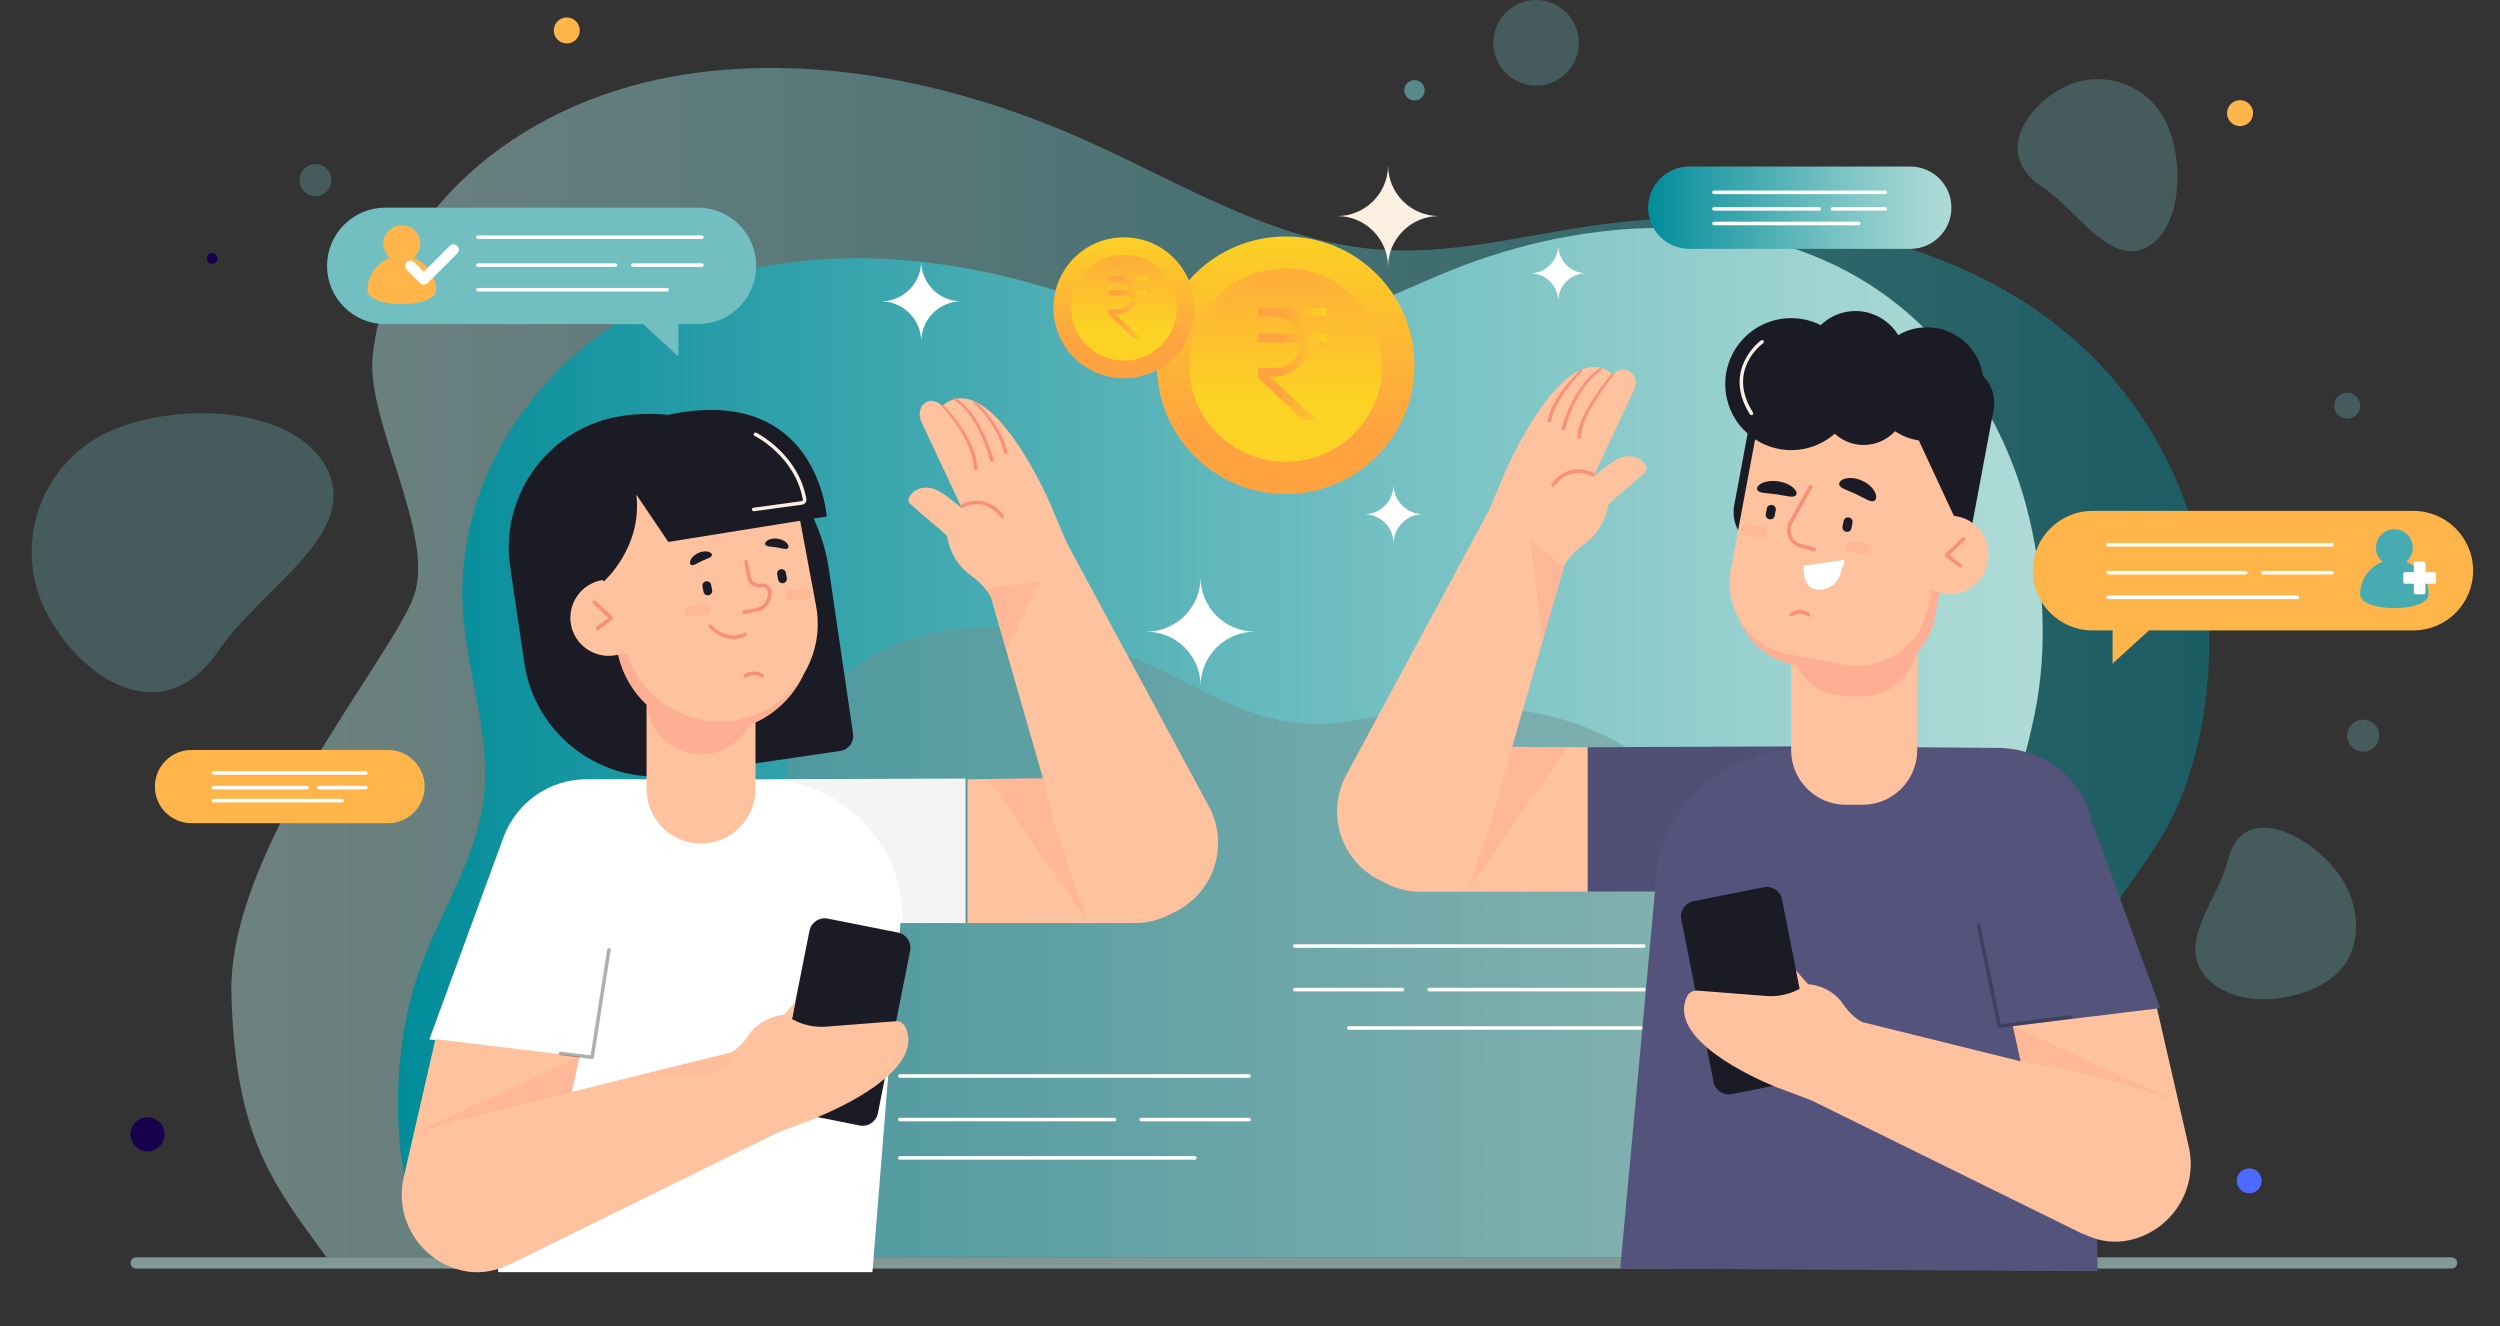 <?xml version="1.0" encoding="utf-8"?>
<!-- Generator: Adobe Illustrator 23.0.1, SVG Export Plug-In . SVG Version: 6.00 Build 0)  -->
<svg version="1.1" id="Isolation_Mode" xmlns="http://www.w3.org/2000/svg" xmlns:xlink="http://www.w3.org/1999/xlink" x="0px"
	 y="0px" viewBox="0 0 702 372.45" style="enable-background:new 0 0 702 372.45;" xml:space="preserve">
<rect x="0" y="0" width="702" height="372.45" fill="#333333" stroke="none"/>
<style type="text/css">
	.st0{opacity:0.47;fill:url(#SVGID_1_);}
	.st1{opacity:0.29;fill:#72BFC1;}
	.st2{fill:url(#SVGID_2_);}
	.st3{opacity:0.47;}
	.st4{fill:#719191;}
	.st5{fill:#819897;}
	.st6{fill:#4E69FF;}
	.st7{fill:#17014C;}
	.st8{fill:#FFB54A;}
	.st9{opacity:0.62;fill:#72BFC1;}
	.st10{fill:#FFFFFF;}
	.st11{fill:#FCF0E3;}
	.st12{fill:#72BFC1;}
	.st13{fill:#47ACB2;}
	.st14{fill:url(#SVGID_3_);}
	.st15{fill:#FEC29E;}
	.st16{fill:none;}
	.st17{opacity:0.17;fill:#FF887C;}
	.st18{fill:#FB8E77;}
	.st19{fill:#53537C;}
	.st20{fill:none;stroke:#FB8E77;stroke-linecap:round;stroke-miterlimit:10;}
	.st21{opacity:0.05;fill:#1B1B25;}
	.st22{opacity:0.18;fill:#FF887C;}
	.st23{fill:#1B1B25;}
	.st24{opacity:0.35;fill:#1B1B25;}
	.st25{opacity:0.32;fill:#FF887C;}
	.st26{opacity:0.08;fill:#FF887C;}
	.st27{fill:url(#SVGID_4_);}
	.st28{fill:url(#SVGID_5_);}
	.st29{display:none;fill:url(#SVGID_6_);}
	.st30{display:none;fill:url(#SVGID_7_);}
	.st31{fill:url(#SVGID_8_);}
	.st32{fill:url(#SVGID_9_);}
	.st33{fill:#FEAD3A;}
	.st34{fill:url(#SVGID_10_);}
	.st35{fill:url(#SVGID_11_);}
	.st36{fill:url(#SVGID_12_);}
	.st37{display:none;fill:url(#SVGID_13_);}
	.st38{display:none;fill:url(#SVGID_14_);}
	.st39{fill:url(#SVGID_15_);}
	.st40{fill:url(#SVGID_16_);}
	.st41{fill:url(#SVGID_17_);}
</style>
<g>
	<g>
		<g>
			<linearGradient id="SVGID_1_" gradientUnits="userSpaceOnUse" x1="64.954" y1="186.083" x2="620.362" y2="186.083">
				<stop  offset="0" style="stop-color:#AFDBD7"/>
				<stop  offset="0.135" style="stop-color:#9FD4D1"/>
				<stop  offset="0.4" style="stop-color:#74C0C2"/>
				<stop  offset="0.765" style="stop-color:#30A1AA"/>
				<stop  offset="1" style="stop-color:#018C99"/>
			</linearGradient>
			<path class="st0" d="M619.73,167.8c-2.72-27.03-15.8-54.1-38.45-73.45c-35.3-30.15-88.7-37.75-135.5-30.78
				c-19.6,2.92-39.04,8.09-59.11,6.46c-29.27-2.37-55.06-18.65-81.71-30.57c-36.28-16.24-77.87-24.98-116.44-17.91
				c-43.73,8.01-79.59,38.27-83.87,78.42c-1.94,18.19,17.76,50.24,11.54,67.48c-6.31,17.49-52.35,71.05-51.21,111.79
				c1.13,40.59,11.73,53.21,26.72,73.84h11.98h451.35H581c9.33-20.9,16.64-37.62,5.72-65.07c-8.73-21.93,14.98-39.99,24.16-60.41
				C619.04,209.44,621.73,187.6,619.73,167.8z"/>
		</g>
		<path class="st1" d="M12.97,171.88c-9.33-18.27-2.08-40.64,16.19-49.97c18.27-9.33,53.33-8.56,62.66,9.71
			s-18.79,33.87-30.28,50.86C45.51,206.18,22.29,190.15,12.97,171.88z"/>
		<path class="st1" d="M654.39,242.59c8.94,9.68,9.66,23.55,1.62,30.96c-8.04,7.42-27.38,10.73-36.32,1.05
			c-8.94-9.68,3.18-21.83,5.9-33C629.39,226.02,645.46,232.9,654.39,242.59z"/>
		<path class="st1" d="M579.17,24.68c10.37-5.47,23.21-1.5,28.68,8.86c5.47,10.37,5.31,30.41-5.06,35.88
			c-10.37,5.47-19.5-10.47-29.3-16.91C559.82,43.54,568.8,30.15,579.17,24.68z"/>
	</g>
	<g>
		<linearGradient id="SVGID_2_" gradientUnits="userSpaceOnUse" x1="111.732" y1="208.541" x2="573.584" y2="208.541">
			<stop  offset="0" style="stop-color:#018C99"/>
			<stop  offset="0.235" style="stop-color:#30A1AA"/>
			<stop  offset="0.6" style="stop-color:#74C0C2"/>
			<stop  offset="0.865" style="stop-color:#9FD4D1"/>
			<stop  offset="1" style="stop-color:#AFDBD7"/>
		</linearGradient>
		<path class="st2" d="M565.76,329.17c4.77-23.71-2.88-43.93-4.78-67.17c-1.8-22.01,6.01-40.51,10.35-61.47
			c3.86-18.65,2.57-39.78-2.27-58.11c-6.61-25.03-21.85-48.21-43.79-62.34c-34.19-22.02-79.8-19.42-117.57-4.28
			c-15.82,6.34-31.14,14.78-48.09,16.92c-24.71,3.11-48.76-7.54-72.84-13.93c-32.77-8.7-68.74-9.34-99.66,4.39
			c-35.06,15.57-59.98,50.71-57.07,89.41c1.32,17.54,8.07,34.84,5.68,52.26c-2.42,17.67-12.92,32.45-18.48,49.09
			c-7.58,22.71-8.27,56.09,3.92,79.14h436.39C561.31,345.55,564.08,337.48,565.76,329.17z"/>
	</g>
	<g>
		<g>
			<g class="st3">
				<path class="st4" d="M484.61,254.9c-1.39-14.32-8.09-28.67-19.7-38.92c-18.09-15.97-45.44-20-69.42-16.31
					c-10.04,1.55-20,4.29-30.29,3.42c-15-1.26-28.21-9.88-41.86-16.2c-18.59-8.6-39.89-13.23-59.66-9.49
					c-22.41,4.24-40.78,20.28-42.97,41.55c-0.99,9.64,9.1,26.62,5.91,35.76c-3.23,9.27-26.82,37.65-26.24,59.23
					c0.58,21.51,6.01,28.2,13.69,39.13h6.14h231.24h13.31c4.78-11.08,8.53-19.93,2.93-34.48c-4.47-11.62,7.68-21.19,12.38-32.01
					C484.25,276.97,485.63,265.39,484.61,254.9z"/>
			</g>
		</g>
	</g>
</g>
<path class="st5" d="M688.38,356.22H38.25c-0.87,0-1.58-0.71-1.58-1.58l0,0c0-0.87,0.71-1.58,1.58-1.58h650.13
	c0.87,0,1.58,0.71,1.58,1.58l0,0C689.96,355.51,689.25,356.22,688.38,356.22z"/>
<circle class="st1" cx="663.58" cy="206.58" r="4.5"/>
<circle class="st6" cx="631.58" cy="331.58" r="3.5"/>
<circle class="st1" cx="88.58" cy="50.58" r="4.5"/>
<path class="st7" d="M46.22,318.51c0,2.64-2.14,4.78-4.78,4.78c-2.64,0-4.78-2.14-4.78-4.78c0-2.64,2.14-4.78,4.78-4.78
	C44.08,313.73,46.22,315.87,46.22,318.51z"/>
<circle class="st7" cx="59.58" cy="72.58" r="1.5"/>
<path class="st1" d="M443.08,14.53c-1.39,6.49-7.77,10.63-14.26,9.24c-6.49-1.39-10.63-7.77-9.24-14.26
	c1.39-6.49,7.77-10.63,14.26-9.24C440.33,1.65,444.47,8.04,443.08,14.53z"/>
<path class="st8" d="M632.58,32.53c-0.42,1.97-2.36,3.23-4.33,2.81c-1.97-0.42-3.23-2.36-2.81-4.33c0.42-1.97,2.36-3.23,4.33-2.81
	C631.75,28.62,633,30.56,632.58,32.53z"/>
<path class="st8" d="M162.72,9.31c-0.42,1.97-2.36,3.23-4.33,2.81c-1.97-0.42-3.23-2.36-2.81-4.33c0.42-1.97,2.36-3.23,4.33-2.81
	C161.88,5.4,163.14,7.34,162.72,9.31z"/>
<path class="st1" d="M662.65,114.67c-0.42,1.97-2.36,3.23-4.33,2.81c-1.97-0.42-3.23-2.36-2.81-4.33c0.42-1.97,2.36-3.23,4.33-2.81
	C661.81,110.76,663.07,112.7,662.65,114.67z"/>
<path class="st9" d="M399.99,25.96c-0.33,1.55-1.85,2.53-3.4,2.2c-1.55-0.33-2.53-1.85-2.2-3.4c0.33-1.55,1.85-2.53,3.4-2.2
	C399.34,22.9,400.32,24.42,399.99,25.96z"/>
<g>
	<path class="st10" d="M258.67,95.91L258.67,95.91c0-6.24-5.06-11.29-11.29-11.29l0,0c6.24,0,11.29-5.06,11.29-11.29l0,0
		c0,6.24,5.06,11.29,11.29,11.29l0,0C263.73,84.61,258.67,89.67,258.67,95.91z"/>
	<path class="st10" d="M391.33,152.68L391.33,152.68c0-4.58-3.71-8.29-8.29-8.29v0c4.58,0,8.29-3.71,8.29-8.29l0,0
		c0,4.58,3.71,8.29,8.29,8.29v0C395.05,144.39,391.33,148.1,391.33,152.68z"/>
	<path class="st10" d="M337.13,192.62L337.13,192.62c0-8.42-6.83-15.25-15.25-15.25l0,0c8.42,0,15.25-6.83,15.25-15.25l0,0
		c0,8.42,6.83,15.25,15.25,15.25l0,0C343.95,177.37,337.13,184.2,337.13,192.62z"/>
	<path class="st11" d="M389.77,74.96L389.77,74.96c0-7.89-6.4-14.29-14.29-14.29l0,0c7.89,0,14.29-6.4,14.29-14.29l0,0
		c0,7.89,6.4,14.29,14.29,14.29l0,0C396.17,60.67,389.77,67.07,389.77,74.96z"/>
	<path class="st10" d="M437.54,84.61L437.54,84.61c0-4.35-3.53-7.88-7.88-7.88l0,0c4.35,0,7.88-3.53,7.88-7.88l0,0
		c0,4.35,3.53,7.88,7.88,7.88l0,0C441.07,76.73,437.54,80.26,437.54,84.61z"/>
</g>
<g>
	<path class="st12" d="M195.99,58.31h-87.8c-9.03,0-16.35,7.32-16.35,16.35c0,9.03,7.32,16.35,16.35,16.35h72.36l9.95,9.07v-9.07
		h5.49c9.03,0,16.35-7.32,16.35-16.35C212.34,65.63,205.02,58.31,195.99,58.31z"/>
	<path class="st8" d="M116.11,72.41c1.14-0.95,1.87-2.38,1.87-3.99c0-2.86-2.32-5.18-5.18-5.18c-2.86,0-5.18,2.32-5.18,5.18
		c0,1.6,0.73,3.04,1.87,3.99c-3.68,1.35-6.3,4.87-6.3,9.02c0,5.31,19.23,5.31,19.23,0C122.42,77.28,119.79,73.76,116.11,72.41z"/>
	<g>
		<path class="st10" d="M197.09,67.1h-62.91c-0.28,0-0.5-0.22-0.5-0.5c0-0.28,0.22-0.5,0.5-0.5h62.91c0.28,0,0.5,0.22,0.5,0.5
			C197.59,66.88,197.37,67.1,197.09,67.1z"/>
		<path class="st10" d="M187.33,81.86h-53.15c-0.28,0-0.5-0.22-0.5-0.5c0-0.28,0.22-0.5,0.5-0.5h53.15c0.28,0,0.5,0.22,0.5,0.5
			C187.83,81.64,187.61,81.86,187.33,81.86z"/>
		<path class="st10" d="M172.86,74.95h-38.68c-0.28,0-0.5-0.22-0.5-0.5c0-0.28,0.22-0.5,0.5-0.5h38.68c0.28,0,0.5,0.22,0.5,0.5
			C173.36,74.73,173.13,74.95,172.86,74.95z"/>
		<path class="st10" d="M197.09,74.95h-19.41c-0.28,0-0.5-0.22-0.5-0.5c0-0.28,0.22-0.5,0.5-0.5h19.41c0.28,0,0.5,0.22,0.5,0.5
			C197.59,74.73,197.37,74.95,197.09,74.95z"/>
	</g>
	<path class="st10" d="M119.02,79.93c-0.38,0-0.77-0.15-1.06-0.44l-3.77-3.77c-0.59-0.59-0.59-1.54,0-2.12
		c0.59-0.59,1.54-0.59,2.12,0l2.71,2.71l7.27-7.27c0.59-0.59,1.54-0.59,2.12,0c0.59,0.59,0.59,1.54,0,2.12l-8.33,8.33
		C119.79,79.79,119.41,79.93,119.02,79.93z"/>
	<g>
		<path class="st8" d="M587.59,143.46h90.08c9.26,0,16.78,7.51,16.78,16.78c0,9.26-7.51,16.78-16.78,16.78h-74.24l-10.21,9.31v-9.31
			h-5.63c-9.26,0-16.78-7.51-16.78-16.78C570.81,150.97,578.32,143.46,587.59,143.46z"/>
		<g>
			<g>
				<g>
					<g>
						<path class="st13" d="M675.65,157.77c1.14-0.95,1.87-2.38,1.87-3.99c0-2.86-2.32-5.18-5.18-5.18c-2.86,0-5.18,2.32-5.18,5.18
							c0,1.6,0.73,3.04,1.87,3.99c-3.68,1.35-6.3,4.87-6.3,9.02c0,5.31,19.23,5.31,19.23,0
							C681.95,162.64,679.33,159.12,675.65,157.77z"/>
					</g>
					<g>
						<path class="st10" d="M683.54,160.66h-2.48v-2.48c0-0.27-0.22-0.49-0.49-0.49h-2.27c-0.27,0-0.49,0.22-0.49,0.49v2.48h-2.48
							c-0.27,0-0.49,0.22-0.49,0.49v2.27c0,0.27,0.22,0.49,0.49,0.49h2.48v2.48c0,0.27,0.22,0.49,0.49,0.49h2.27
							c0.27,0,0.49-0.22,0.49-0.49v-2.48h2.48c0.27,0,0.49-0.22,0.49-0.49v-2.27C684.03,160.88,683.81,160.66,683.54,160.66z"/>
					</g>
				</g>
			</g>
		</g>
		<g>
			<path class="st10" d="M654.86,153.47h-62.91c-0.28,0-0.5-0.22-0.5-0.5s0.22-0.5,0.5-0.5h62.91c0.28,0,0.5,0.22,0.5,0.5
				S655.14,153.47,654.86,153.47z"/>
			<path class="st10" d="M645.1,168.23h-53.15c-0.28,0-0.5-0.22-0.5-0.5c0-0.28,0.22-0.5,0.5-0.5h53.15c0.28,0,0.5,0.22,0.5,0.5
				C645.6,168,645.38,168.23,645.1,168.23z"/>
			<path class="st10" d="M630.63,161.31h-38.68c-0.28,0-0.5-0.22-0.5-0.5c0-0.28,0.22-0.5,0.5-0.5h38.68c0.28,0,0.5,0.22,0.5,0.5
				C631.13,161.09,630.9,161.31,630.63,161.31z"/>
			<path class="st10" d="M654.86,161.31h-19.41c-0.28,0-0.5-0.22-0.5-0.5c0-0.28,0.22-0.5,0.5-0.5h19.41c0.28,0,0.5,0.22,0.5,0.5
				C655.36,161.09,655.14,161.31,654.86,161.31z"/>
		</g>
	</g>
	<g>
		<linearGradient id="SVGID_3_" gradientUnits="userSpaceOnUse" x1="462.798" y1="58.313" x2="547.965" y2="58.313">
			<stop  offset="0" style="stop-color:#018C99"/>
			<stop  offset="0.235" style="stop-color:#30A1AA"/>
			<stop  offset="0.6" style="stop-color:#74C0C2"/>
			<stop  offset="0.865" style="stop-color:#9FD4D1"/>
			<stop  offset="1" style="stop-color:#AFDBD7"/>
		</linearGradient>
		<path class="st14" d="M474.35,46.76h62.05c6.38,0,11.56,5.17,11.56,11.56c0,6.38-5.17,11.56-11.56,11.56h-58.18h-3.88
			c-6.38,0-11.56-5.17-11.56-11.56C462.8,51.93,467.97,46.76,474.35,46.76z"/>
		<g>
			<path class="st10" d="M529.4,54.51h-48.11c-0.28,0-0.5-0.22-0.5-0.5c0-0.28,0.22-0.5,0.5-0.5h48.11c0.28,0,0.5,0.22,0.5,0.5
				C529.9,54.29,529.68,54.51,529.4,54.51z"/>
			<path class="st10" d="M521.94,63.25h-40.65c-0.28,0-0.5-0.22-0.5-0.5c0-0.28,0.22-0.5,0.5-0.5h40.65c0.28,0,0.5,0.22,0.5,0.5
				C522.44,63.03,522.22,63.25,521.94,63.25z"/>
			<path class="st10" d="M510.87,59.16h-29.58c-0.28,0-0.5-0.22-0.5-0.5c0-0.28,0.22-0.5,0.5-0.5h29.58c0.28,0,0.5,0.22,0.5,0.5
				C511.37,58.94,511.15,59.16,510.87,59.16z"/>
			<path class="st10" d="M529.4,59.16h-14.84c-0.28,0-0.5-0.22-0.5-0.5c0-0.28,0.22-0.5,0.5-0.5h14.84c0.28,0,0.5,0.22,0.5,0.5
				C529.9,58.94,529.68,59.16,529.4,59.16z"/>
		</g>
	</g>
	<g>
		<path class="st8" d="M53.78,210.59h55.18c5.67,0,10.28,4.6,10.28,10.28c0,5.68-4.6,10.28-10.28,10.28H57.22h-3.45
			c-5.67,0-10.28-4.6-10.28-10.28C43.5,215.19,48.1,210.59,53.78,210.59z"/>
		<g>
			<path class="st10" d="M102.72,217.54H59.94c-0.28,0-0.5-0.22-0.5-0.5c0-0.28,0.22-0.5,0.5-0.5h42.78c0.28,0,0.5,0.22,0.5,0.5
				C103.22,217.31,103,217.54,102.72,217.54z"/>
			<path class="st10" d="M96.09,225.31H59.94c-0.28,0-0.5-0.22-0.5-0.5c0-0.28,0.22-0.5,0.5-0.5h36.14c0.28,0,0.5,0.22,0.5,0.5
				C96.59,225.09,96.36,225.31,96.09,225.31z"/>
			<path class="st10" d="M86.24,221.67h-26.3c-0.28,0-0.5-0.22-0.5-0.5c0-0.28,0.22-0.5,0.5-0.5h26.3c0.28,0,0.5,0.22,0.5,0.5
				C86.74,221.45,86.52,221.67,86.24,221.67z"/>
			<path class="st10" d="M102.72,221.67h-13.2c-0.28,0-0.5-0.22-0.5-0.5c0-0.28,0.22-0.5,0.5-0.5h13.2c0.28,0,0.5,0.22,0.5,0.5
				C103.22,221.45,103,221.67,102.72,221.67z"/>
		</g>
	</g>
</g>
<g>
	<g>
		<path class="st10" d="M461.59,266.15h-98.04c-0.28,0-0.5-0.22-0.5-0.5c0-0.28,0.22-0.5,0.5-0.5h98.04c0.28,0,0.5,0.22,0.5,0.5
			C462.09,265.93,461.87,266.15,461.59,266.15z"/>
		<path class="st10" d="M461.59,289.15h-82.83c-0.28,0-0.5-0.22-0.5-0.5s0.22-0.5,0.5-0.5h82.83c0.28,0,0.5,0.22,0.5,0.5
			S461.87,289.15,461.59,289.15z"/>
		<path class="st10" d="M461.59,278.38h-60.27c-0.28,0-0.5-0.22-0.5-0.5s0.22-0.5,0.5-0.5h60.27c0.28,0,0.5,0.22,0.5,0.5
			S461.87,278.38,461.59,278.38z"/>
		<path class="st10" d="M393.81,278.38h-30.25c-0.28,0-0.5-0.22-0.5-0.5s0.22-0.5,0.5-0.5h30.25c0.28,0,0.5,0.22,0.5,0.5
			S394.08,278.38,393.81,278.38z"/>
	</g>
	<g>
		<path class="st10" d="M350.72,302.64h-98.04c-0.28,0-0.5-0.22-0.5-0.5c0-0.28,0.22-0.5,0.5-0.5h98.04c0.28,0,0.5,0.22,0.5,0.5
			C351.22,302.42,350.99,302.64,350.72,302.64z"/>
		<path class="st10" d="M335.51,325.64h-82.83c-0.28,0-0.5-0.22-0.5-0.5s0.22-0.5,0.5-0.5h82.83c0.28,0,0.5,0.22,0.5,0.5
			S335.78,325.64,335.51,325.64z"/>
		<path class="st10" d="M312.95,314.87h-60.27c-0.28,0-0.5-0.22-0.5-0.5c0-0.28,0.22-0.5,0.5-0.5h60.27c0.28,0,0.5,0.22,0.5,0.5
			C313.45,314.65,313.23,314.87,312.95,314.87z"/>
		<path class="st10" d="M350.72,314.87h-30.25c-0.28,0-0.5-0.22-0.5-0.5c0-0.28,0.22-0.5,0.5-0.5h30.25c0.28,0,0.5,0.22,0.5,0.5
			C351.22,314.65,350.99,314.87,350.72,314.87z"/>
	</g>
</g>
<g>
	<g>
		<g>
			<g>
				<g>
					<path class="st15" d="M424.63,209.73l0.03-0.11l14.48-50.37l-0.06-0.05c0.65-1.27,2.34-4.01,5.79-6.42
						c5.97-4.16,6.68-11.06,6.68-11.06c3.19-3.08,6.78-5.72,10.03-8.73c0.34-0.31,0.69-0.66,0.79-1.11c0.11-0.5-0.12-1.02-0.41-1.45
						c-1.68-2.49-4.77-2.85-7.33-1.7c-1.5,0.67-2.85,1.63-4.11,2.68c-0.6,0.5-2.64,1.87-3.26,2.79l11.52-24.59
						c1.02-2.18,0.35-4.68-1.49-5.54v0c-0.92-0.43-1.97-0.38-2.91,0.06c-0.6,0.28-1.14,0.72-1.6,1.28c0.04-0.18,0.06-0.29,0.06-0.29
						c-13.49-11.34-30.13,27.26-30.13,27.26l-4.72,11.15l-40.06,74.28c-5.66,10.78-1.3,24.1,9.65,29.44l0,0
						c0.16,0.08,0.32,0.14,0.48,0.22c3.21,1.85,6.94,2.92,10.91,2.92h78.84l16.99-40.38L424.63,209.73z M447.09,134.58
						L447.09,134.58C447.09,134.58,447.09,134.58,447.09,134.58L447.09,134.58z"/>
					<g>
						<path class="st16" d="M422.37,217.6l-2.02,7.02C421.08,222.19,421.77,219.81,422.37,217.6z"/>
						<path class="st17" d="M411.13,250.37C408.56,250.29,410.12,250.34,411.13,250.37L411.13,250.37z"/>
						<path class="st17" d="M411.14,250.37c0.36,0.01,0.65,0.02,0.65,0.02C411.54,250.38,411.34,250.38,411.14,250.37z"/>
						<path class="st17" d="M424.66,209.62l-2.29,7.98c-0.6,2.21-1.28,4.59-2.02,7.02l-2.77,9.64c-0.38,1.24-0.87,2.41-1.44,3.52
							c-2.39,7.14-4.35,12.61-4.35,12.61l28.35-40.6C433.09,209.79,431.47,209.62,424.66,209.62z"/>
						<path class="st17" d="M411.13,250.37c0,0,0.01,0,0.01,0C411.14,250.37,411.13,250.37,411.13,250.37z"/>
					</g>
					<path class="st18" d="M436.08,136.72c-0.1,0-0.21-0.03-0.3-0.1c-0.22-0.16-0.27-0.48-0.11-0.7c5.03-6.82,11.8-3.14,11.86-3.1
						c0.24,0.14,0.33,0.44,0.19,0.68c-0.13,0.24-0.44,0.33-0.68,0.19c-0.25-0.14-6.07-3.28-10.57,2.82
						C436.38,136.65,436.23,136.72,436.08,136.72z"/>
					<path class="st18" d="M453.07,105.32c-2.08,2.62-4.01,5.37-5.73,8.24c-0.85,1.43-1.63,2.91-2.27,4.43
						c-0.64,1.51-1.15,3.13-1.07,4.65l0,0.03c0.01,0.28-0.2,0.51-0.47,0.53s-0.51-0.2-0.53-0.47c0,0,0-0.01,0-0.01
						c-0.05-1.86,0.56-3.52,1.24-5.08c0.7-1.56,1.52-3.05,2.42-4.49c1.8-2.87,3.79-5.6,5.95-8.21c0.1-0.13,0.29-0.14,0.42-0.04
						C453.15,105,453.17,105.19,453.07,105.32L453.07,105.32z"/>
					<path class="st18" d="M449.59,103.89c-1.32,0.91-2.5,2.11-3.56,3.36c-1.06,1.26-1.99,2.63-2.83,4.05
						c-0.82,1.43-1.55,2.92-2.16,4.45c-0.33,0.76-0.57,1.55-0.86,2.32l-0.72,2.37l-0.01,0.03c-0.08,0.26-0.36,0.41-0.62,0.33
						c-0.26-0.08-0.41-0.36-0.33-0.62c0,0,0-0.01,0-0.01l0.78-2.41c0.31-0.79,0.58-1.59,0.93-2.36c0.66-1.56,1.43-3.07,2.3-4.52
						c0.89-1.44,1.87-2.83,2.98-4.11c1.13-1.27,2.33-2.46,3.78-3.43c0.14-0.09,0.34-0.06,0.43,0.09c0.09,0.14,0.06,0.33-0.08,0.43
						L449.59,103.89z"/>
					<path class="st18" d="M444.14,104.28c-1.91,2-3.7,4.17-5.24,6.47c-0.76,1.16-1.49,2.34-2.06,3.58
						c-0.58,1.24-1.05,2.53-1.26,3.84l0,0.01c-0.04,0.27-0.3,0.46-0.57,0.42c-0.27-0.04-0.46-0.3-0.42-0.57c0,0,0-0.01,0-0.01
						c0.27-1.45,0.81-2.8,1.45-4.08c0.63-1.28,1.41-2.47,2.22-3.64c1.63-2.31,3.48-4.44,5.48-6.44c0.11-0.11,0.3-0.11,0.41,0
						C444.25,103.97,444.26,104.15,444.14,104.28L444.14,104.28z"/>
				</g>
				<g>
					<path class="st19" d="M606.59,283.07l-19.34-52.72c-2.3-11.57-13.31-20.34-26.55-20.34l-54.02-0.43l-60.86,0.23v40.57h18.89
						l-9.75,105.83l134.02,0.76l-0.75-71.66L606.59,283.07z"/>
					<path class="st20" d="M473.46,280.42"/>
				</g>
				<path class="st21" d="M506.58,210.04l0.11-0.45l-60.86,0.23v40.57h18.89l0.1-1.07C464.81,227.91,483.42,210.5,506.58,210.04z"/>
				<path class="st22" d="M429.66,151.32c0,0,3.42,29.01,3.62,28.32c0.2-0.7,5.86-20.39,5.86-20.39L429.66,151.32z"/>
			</g>
		</g>
	</g>
	<g>
		<g>
			<path class="st23" d="M509.44,298.21l-5.11-25.78l-3.95-19.89c-0.46-2.34-2.76-3.87-5.1-3.41l-19.76,3.92
				c-2.34,0.46-3.87,2.76-3.41,5.1l3.97,20.02l3.15,15.88l1.94,9.77c0.46,2.34,2.76,3.87,5.1,3.41l11.67-2.32l8.09-1.6
				C508.37,302.85,509.9,300.55,509.44,298.21z"/>
		</g>
		<g>
			<path class="st15" d="M614.6,321.97l-8.91-38.79l-40.5,4.96l2.22,9.87l-0.21-0.05l-44.03-10.9l-0.04,0.05
				c-1.21-0.61-3.5-2.06-5.51-5.06c-3.69-5.52-9.89-5.67-9.89-5.67c-1.19-1.25-2.31-2.59-3.41-3.94l1.03,5.2l-0.26,0.14
				c-2.8,1.48-5.96,2.14-9.12,1.89c-5.84-0.46-15.39-1.2-19.36-1.51c-1.21-0.09-2.37,0.55-2.9,1.65
				c-5.67,11.91,18.66,22.81,24.22,25.11l0,0c0.07,0.03,0.13,0.05,0.2,0.08c0.08,0.03,0.16,0.06,0.23,0.09
				c0.08,0.03,0.14,0.06,0.21,0.09c0.06,0.03,0.13,0.05,0.18,0.07c0.07,0.03,0.12,0.05,0.17,0.07c0.02,0.01,0.05,0.02,0.06,0.03
				c0.05,0.02,0.08,0.03,0.08,0.03l9.52,3.57l75.38,37.11c0.7,0.34,1.41,0.63,2.12,0.88c3.66,1.67,7.86,2.22,12.08,1.25l0,0
				C609.95,345.47,617.3,333.74,614.6,321.97z"/>
			<path class="st17" d="M611.72,309.46l-46.54-21.33c1.55,6.77,0.65,3.78,2.02,9.82l3.17,0.78
				C583.77,299.64,611.72,309.46,611.72,309.46z"/>
		</g>
		<path class="st24" d="M561.42,288.63c-0.23,0-0.44-0.16-0.49-0.4l-5.82-28.17c-0.06-0.27,0.12-0.54,0.39-0.59
			c0.26-0.06,0.54,0.12,0.59,0.39l5.72,27.71l19.59-2.49c0.27-0.04,0.52,0.16,0.56,0.43c0.04,0.27-0.16,0.52-0.43,0.56l-20.04,2.55
			C561.46,288.63,561.44,288.63,561.42,288.63z"/>
	</g>
	<g>
		<path class="st17" d="M612.04,311.07c0.04,0.19,0.07,0.34,0.08,0.4C612.11,311.43,612.09,311.3,612.04,311.07z"/>
		<path class="st17" d="M612.12,311.47C612.12,311.49,612.13,311.49,612.12,311.47L612.12,311.47z"/>
		<path class="st17" d="M611.72,309.46c0,0,0.11,0.54,0.21,1.07C611.88,310.25,611.81,309.91,611.72,309.46z"/>
		<path class="st17" d="M611.93,310.53c0.04,0.22,0.08,0.4,0.11,0.53C612.01,310.91,611.97,310.72,611.93,310.53z"/>
	</g>
	<g>
		<g>
			<path class="st23" d="M556.84,105.57c-1.23-8.49-8.98-14.53-17.57-13.56c-2.28,0.26-4.39,0.99-6.25,2.08
				c-2.76-4.52-7.97-7.29-13.58-6.66c-3.21,0.36-6.03,1.79-8.18,3.87c-3.1-1.55-6.66-2.27-10.36-1.85
				c-10.17,1.15-17.48,10.33-16.33,20.49c0.54,4.76,2.84,8.88,6.17,11.81l-3.77,20.12c-1.08,5.78,2.72,11.33,8.5,12.41l44.62,8.35
				c5.78,1.08,11.33-2.72,12.41-8.5l7.31-39.05C560.49,111.49,559.26,107.97,556.84,105.57z"/>
			<g>
				<path class="st11" d="M491.8,116.58c-0.17,0-0.33-0.08-0.42-0.23c-7.97-12.61,3.01-20.7,3.12-20.78
					c0.22-0.16,0.54-0.11,0.7,0.11c0.16,0.22,0.11,0.54-0.11,0.7c-0.42,0.31-10.32,7.63-2.86,19.44c0.15,0.23,0.08,0.54-0.16,0.69
					C491.98,116.55,491.89,116.58,491.8,116.58z"/>
			</g>
		</g>
		<g>
			<g>
				<path class="st15" d="M549.62,145.01l-0.98-0.18l-9.85-21.17c-2.42-0.35-4.7-1.24-6.66-2.58c-1.89,2.05-4.49,3.46-7.47,3.79
					c-3.59,0.41-6.99-0.82-9.46-3.08c-2.75,2.41-6.22,4.05-10.13,4.49c-4.47,0.51-8.75-0.63-12.23-2.91l-6.86,36.65
					c-0.95,5.06,0.09,10.03,2.54,14.13c2.44,6.03,7.68,10.77,14.43,12.32v24.21c0,8.41,6.88,15.29,15.29,15.29h4.82
					c8.41,0,15.29-6.88,15.29-15.29v-27.48c2.48-2.72,4.27-6.13,5-10.02l1.25-6.69l0.98,0.18c5.79,1.08,11.42-2.77,12.5-8.56
					l0.11-0.59C559.26,151.72,555.41,146.1,549.62,145.01z"/>
			</g>
			<path class="st25" d="M542.32,165.63l-0.89,4.77c-2.06,11.01-12.66,18.27-23.68,16.21l-15.57-2.92
				c-5.95-1.11-10.79-4.73-13.67-9.55c2.54,6.28,8.11,11.18,15.26,12.52l0.62,0.12c2.47,5.13,7.72,8.7,13.76,8.7h4.88
				c7.21,0,13.29-5.07,14.87-11.82c2.71-2.8,4.65-6.38,5.42-10.49l1.25-6.69L542.32,165.63z"/>
		</g>
		<g>
			<path class="st18" d="M550.47,159.37c-0.11,0-0.22-0.03-0.31-0.1l-3.89-3.02c-0.12-0.09-0.19-0.23-0.19-0.37
				c-0.01-0.15,0.05-0.29,0.16-0.39l4.8-4.53c0.2-0.19,0.52-0.18,0.71,0.02c0.19,0.2,0.18,0.52-0.02,0.71l-4.37,4.13l3.43,2.66
				c0.22,0.17,0.26,0.48,0.09,0.7C550.77,159.3,550.62,159.37,550.47,159.37z"/>
			<g>
				<g>
					<g>
						<g>
							<path class="st23" d="M525.73,140.76c-0.75-0.02-1.52-0.48-2.3-0.87c-0.77-0.42-1.55-0.81-2.25-1.14
								c-0.69-0.32-1.5-0.67-2.32-0.99c-0.8-0.34-1.65-0.64-2.14-1.2c-0.48-0.53-0.38-1.36,0.73-1.92c1.06-0.55,3.23-0.69,5.53,0.38
								c2.29,1.07,3.56,2.81,3.79,3.97C527.05,140.19,526.45,140.79,525.73,140.76z"/>
						</g>
						<g>
							<path class="st23" d="M493.91,138.02c0.65,0.36,1.54,0.41,2.41,0.5c0.87,0.08,1.74,0.17,2.5,0.28
								c0.76,0.11,1.63,0.25,2.48,0.42c0.86,0.15,1.73,0.35,2.44,0.18c0.68-0.15,1.04-0.82,0.39-1.78
								c-0.61-0.94-2.38-2.11-4.89-2.47c-2.51-0.35-4.49,0.3-5.3,1.04C493.09,136.95,493.29,137.69,493.91,138.02z"/>
						</g>
					</g>
				</g>
				<path class="st23" d="M518.38,149.31l0.07,0.01c0.67,0.13,1.32-0.32,1.44-0.99l0.3-1.58c0.13-0.67-0.32-1.32-0.99-1.44
					l-0.07-0.01c-0.67-0.13-1.32,0.32-1.44,0.99l-0.3,1.58C517.26,148.54,517.71,149.19,518.38,149.31z"/>
				<path class="st23" d="M496.82,145.81l0.07,0.01c0.67,0.13,1.32-0.32,1.44-0.99l0.3-1.58c0.13-0.67-0.32-1.32-0.99-1.44
					l-0.07-0.01c-0.67-0.13-1.32,0.32-1.44,0.99l-0.3,1.58C495.71,145.03,496.15,145.68,496.82,145.81z"/>
				<path class="st17" d="M519.27,155.04l4.43,0.5c0.84,0.09,1.6-0.51,1.69-1.35l0.01-0.08c0.09-0.84-0.51-1.6-1.35-1.69l-4.43-0.5
					c-0.84-0.09-1.6,0.51-1.69,1.35l-0.01,0.08C517.82,154.19,518.43,154.95,519.27,155.04z"/>
				<path class="st17" d="M490.08,150.45l4.43,0.5c0.84,0.09,1.6-0.51,1.69-1.35l0.01-0.09c0.09-0.84-0.51-1.6-1.35-1.69l-4.43-0.5
					c-0.84-0.09-1.6,0.51-1.69,1.35l-0.01,0.08C488.64,149.59,489.24,150.35,490.08,150.45z"/>
				<path class="st18" d="M502.98,173.08c-0.15,0-0.31-0.07-0.4-0.21c-0.16-0.22-0.11-0.54,0.11-0.7c2.1-1.53,4.44-0.67,5.39-0.01
					c0.23,0.16,0.28,0.47,0.12,0.69c-0.16,0.23-0.47,0.28-0.7,0.12c-0.09-0.06-2.2-1.49-4.23-0.01
					C503.18,173.05,503.08,173.08,502.98,173.08z"/>
				<path class="st10" d="M506.36,158.87l11.69-1.67l-1.28,4.06c-0.82,2.6-3.23,4.37-5.96,4.37h0c-2.12,0-3.9-1.6-4.13-3.71
					L506.36,158.87z"/>
				<path class="st18" d="M509.38,154.72c-0.04,0-0.08-0.01-0.13-0.02l-3.63-0.94c-1.54-0.4-2.78-1.47-3.4-2.93
					c-0.63-1.46-0.54-3.1,0.23-4.48l5.52-9.94c0.14-0.24,0.44-0.33,0.68-0.19c0.24,0.13,0.33,0.44,0.19,0.68l-5.52,9.94
					c-0.62,1.12-0.69,2.43-0.18,3.61c0.5,1.17,1.5,2.03,2.74,2.35l3.63,0.94c0.27,0.07,0.43,0.34,0.36,0.61
					C509.81,154.58,509.6,154.72,509.38,154.72z"/>
			</g>
		</g>
	</g>
</g>
<g>
	<g>
		<g>
			<g>
				<path class="st15" d="M339.56,226.62l-40.06-74.28l-4.72-11.15c0,0-16.64-38.61-30.13-27.26c0,0,0.02,0.11,0.06,0.29
					c-0.46-0.56-1-1-1.6-1.28c-0.94-0.44-1.99-0.49-2.91-0.06l0,0c-1.84,0.86-2.51,3.35-1.49,5.54l11.52,24.59
					c-0.62-0.91-2.66-2.29-3.26-2.79c-1.26-1.05-2.6-2.01-4.11-2.68c-2.57-1.15-5.65-0.79-7.33,1.7c-0.29,0.43-0.52,0.94-0.41,1.45
					c0.1,0.45,0.45,0.8,0.79,1.11c3.25,3.01,6.85,5.65,10.03,8.73c0,0,0.71,6.9,6.68,11.06c3.45,2.41,5.14,5.14,5.79,6.42
					l-0.06,0.05l14.51,50.48l-21.19,0.28v40.38h46.87c3.98,0,7.71-1.07,10.92-2.93c0.15-0.07,0.31-0.14,0.46-0.21h0
					C340.86,250.72,345.23,237.4,339.56,226.62z"/>
				<path class="st17" d="M305.7,259.2C310.35,259.06,305.7,259.2,305.7,259.2s-10.89-29.3-12.76-40.78
					c-7.22,0-8.31,0.32-15.53,0.32L305.7,259.2z"/>
				<path class="st18" d="M281.41,145.53c-0.15,0-0.3-0.07-0.4-0.2c-4.5-6.1-10.32-2.96-10.57-2.82c-0.24,0.13-0.54,0.05-0.68-0.19
					c-0.13-0.24-0.05-0.54,0.19-0.68c0.07-0.04,6.83-3.72,11.86,3.1c0.16,0.22,0.12,0.54-0.11,0.7
					C281.62,145.5,281.51,145.53,281.41,145.53z"/>
				<path class="st18" d="M264.86,113.72c1.21,1.21,2.32,2.5,3.37,3.84c1.04,1.34,2.02,2.74,2.9,4.21c0.86,1.48,1.63,3.01,2.24,4.62
					c0.58,1.62,0.99,3.32,1.12,5.07c0.02,0.28-0.18,0.52-0.46,0.54c-0.28,0.02-0.52-0.18-0.54-0.46c0,0,0,0,0-0.01l0-0.02
					c-0.1-1.63-0.45-3.24-0.97-4.81c-0.56-1.56-1.27-3.07-2.08-4.53c-0.83-1.45-1.76-2.84-2.76-4.19c-1.01-1.34-2.08-2.64-3.23-3.84
					l-0.01-0.01c-0.11-0.12-0.11-0.31,0.01-0.42C264.56,113.61,264.74,113.61,264.86,113.72z"/>
				<path class="st18" d="M268.24,111.8c1.63,0.84,2.83,2.1,3.94,3.42c1.1,1.33,2.05,2.78,2.87,4.28c0.85,1.5,1.55,3.06,2.22,4.64
					l0.91,2.4l0.81,2.44c0.09,0.26-0.06,0.54-0.32,0.63c-0.26,0.09-0.55-0.06-0.63-0.32c0,0,0,0,0-0.01l-0.01-0.02l-0.75-2.41
					l-0.85-2.38c-0.63-1.56-1.28-3.11-2.09-4.59c-0.77-1.49-1.68-2.91-2.72-4.22c-1.03-1.29-2.24-2.55-3.63-3.3l-0.05-0.03
					c-0.15-0.08-0.21-0.27-0.13-0.42C267.9,111.78,268.09,111.72,268.24,111.8z"/>
				<path class="st18" d="M273.73,112.65c1.12,0.91,2.12,1.91,3.05,2.98c0.94,1.07,1.8,2.2,2.57,3.39c0.78,1.19,1.48,2.43,2.06,3.74
					c0.61,1.29,1.06,2.65,1.48,4.02c0.08,0.26-0.07,0.54-0.33,0.62c-0.26,0.08-0.54-0.07-0.62-0.33c0,0,0-0.01,0-0.01l-0.01-0.03
					c-0.36-1.32-0.76-2.65-1.33-3.91c-0.53-1.27-1.18-2.5-1.91-3.67c-0.72-1.18-1.53-2.31-2.42-3.37c-0.88-1.06-1.85-2.08-2.89-2.96
					l-0.01-0.01c-0.12-0.1-0.14-0.29-0.03-0.41C273.43,112.56,273.61,112.55,273.73,112.65z"/>
				<path class="st22" d="M276.54,165.2l15.48-1.91l-9.57,19.04C282.45,182.33,279.6,168.17,276.54,165.2z"/>
			</g>
			<g>
				<path class="st10" d="M214.33,218.82l0,0.02c-0.24-0.01-0.48-0.02-0.72-0.02H164.7c-10.62,0-19.68,6.67-23.23,16.04l0,0
					l-0.07,0.2c-0.01,0.03-0.02,0.06-0.04,0.1l-20.8,56.71l19.31,2.36v62.98h105.11l7.86-98.02h18.28v-40.57L214.33,218.82z"/>
				<path class="st21" d="M271.66,218.62l-55.84,0.23l0,0.01c20.94,0.87,37.64,18.11,37.64,39.26l-0.09,1.07h18.28V218.62z"/>
				<path class="st20" d="M254.23,289.22"/>
			</g>
		</g>
	</g>
	<g>
		<path class="st23" d="M252.16,261.86l-19.76-3.92c-2.34-0.46-4.63,1.07-5.1,3.41l-3.95,19.89l-5.11,25.78
			c-0.46,2.34,1.07,4.63,3.41,5.1l8.09,1.6l11.67,2.32c2.34,0.46,4.63-1.07,5.1-3.41l1.94-9.77l3.15-15.88l3.97-20.02
			C256.03,264.62,254.5,262.33,252.16,261.86z"/>
		<g>
			<path class="st15" d="M254.23,288.41c-0.25-0.52-0.64-0.93-1.11-1.21c-0.08-0.12-0.15-0.25-0.24-0.37c0,0-0.18,0.02-0.47,0.06
				c-0.34-0.1-0.71-0.15-1.07-0.12c-3.97,0.31-13.52,1.05-19.36,1.51c-3.16,0.25-6.32-0.41-9.12-1.89l-0.47-0.25l0.97-4.89
				c-1.05,1.28-2.11,2.55-3.23,3.74c-0.57,0.03-3.83,0.32-6.88,2.59c-1.13,0.8-2.24,1.86-3.19,3.27c-1.19,1.78-2.48,3.01-3.58,3.84
				c-0.65,0.47-1.22,0.8-1.65,1.01l-0.04-0.05l-44.03,10.9l-0.2,0.05l2.23-9.91l-40.52-4.91l-8.91,38.79
				c-2.7,11.77,4.65,23.5,16.42,26.2l0,0c4.22,0.97,8.43,0.42,12.08-1.25c0.71-0.25,1.42-0.55,2.12-0.88l74.53-36.69l10.1-3.79
				c0,0,0.41-0.16,1.12-0.45l-0.15-0.03C234.21,311.82,260.05,300.64,254.23,288.41z"/>
			<g>
				<path class="st17" d="M115.65,319.84c-0.04,0.21-0.07,0.34-0.08,0.4C115.59,320.17,115.61,320.02,115.65,319.84z"/>
				<path class="st17" d="M160.48,306.76c0.91-4.2,0.65-3.84,2.03-9.86l-46.55,21.38c0,0,4.61-1.39,10.98-3.08
					c0.59-0.22,1.19-0.42,1.81-0.58L160.48,306.76z"/>
				<path class="st17" d="M115.76,319.27c-0.04,0.2-0.08,0.4-0.11,0.57C115.68,319.69,115.72,319.5,115.76,319.27z"/>
				<path class="st17" d="M115.57,320.24C115.56,320.3,115.56,320.3,115.57,320.24L115.57,320.24z"/>
				<path class="st17" d="M115.96,318.27c-0.08,0.41-0.14,0.72-0.2,1C115.86,318.77,115.96,318.27,115.96,318.27z"/>
			</g>
			<path class="st24" d="M166.26,297.39c-0.02,0-0.04,0-0.06,0l-8.84-1.09c-0.27-0.03-0.47-0.28-0.43-0.56
				c0.03-0.27,0.29-0.47,0.56-0.43l8.36,1.03l4.65-29.69c0.04-0.27,0.3-0.46,0.57-0.42c0.27,0.04,0.46,0.3,0.42,0.57l-4.73,30.17
				C166.72,297.22,166.51,297.39,166.26,297.39z"/>
		</g>
		<path class="st26" d="M176.59,302.6l19.96-0.5c3.72,0.49,9.65-2.87,8.96-6.56l0,0L176.59,302.6z"/>
	</g>
	<g>
		<g>
			<path class="st23" d="M239.54,206.05l-6.79-46.19c-0.74-5.06-2.21-9.83-4.28-14.24l3.68-0.59c0,0-2.59-37.49-44.63-28.54
				c-4.14-0.43-8.4-0.36-12.71,0.28h0c-20.43,3-34.55,21.99-31.55,42.42l3.96,26.92c3,20.43,21.99,34.55,42.42,31.55l46.32-6.81
				C238.28,210.52,239.89,208.36,239.54,206.05z"/>
			<path class="st11" d="M211.65,143.56c-0.25,0-0.46-0.18-0.5-0.43c-0.04-0.27,0.15-0.53,0.43-0.56l13.52-1.85
				c0.11-0.01,0.21-0.07,0.27-0.16c0.04-0.05,0.09-0.15,0.07-0.29c-2.19-12.19-13.41-17.81-13.53-17.87
				c-0.25-0.12-0.35-0.42-0.23-0.67c0.12-0.25,0.42-0.35,0.67-0.23c0.12,0.06,11.79,5.89,14.07,18.59c0.07,0.37-0.02,0.74-0.24,1.05
				c-0.22,0.31-0.57,0.52-0.94,0.57l-13.52,1.85C211.7,143.56,211.67,143.56,211.65,143.56z"/>
		</g>
		<g>
			<g>
				<path class="st15" d="M224.68,146.23l-37.01,5.95l-8.98-13.29c1.76,14.82-9.17,24.4-9.17,24.4s-0.11-0.15-0.31-0.43l-0.31,0.06
					c-5.79,1.08-9.64,6.71-8.56,12.5l0,0c1.08,5.79,6.71,9.64,12.5,8.56l0.71-0.13c1.27,5.55,4.12,10.37,8.01,14.02v23.72
					c0,8.41,6.88,15.29,15.29,15.29h0c8.41,0,15.29-6.88,15.29-15.29v-18.73c6.09-2.8,10.86-7.7,13.58-13.62
					c0.01-0.01,0.01-0.02,0.02-0.03c3.31-5.54,4.69-12.26,3.41-19.11L224.68,146.23z"/>
			</g>
			<path class="st25" d="M207.22,202.13L207.22,202.13c-13.71,2.57-26.95-5.54-31.15-18.47c-0.14-0.42-2.55,0.13-2.49,0.39
				c1.3,5.5,4.18,10.26,8.06,13.88c0.72,7.75,7.28,13.88,15.22,13.88h0c5.87,0,10.98-3.36,13.54-8.24
				c6.93-2.63,12.37-7.88,15.34-14.37C221.84,195.73,215.27,200.62,207.22,202.13z"/>
		</g>
		<g>
			<path class="st18" d="M167.78,176.95c-0.15,0-0.3-0.07-0.4-0.19c-0.17-0.22-0.13-0.53,0.09-0.7l3.33-2.58l-4.24-4
				c-0.2-0.19-0.21-0.51-0.02-0.71c0.19-0.2,0.51-0.21,0.71-0.02l4.67,4.41c0.11,0.1,0.16,0.24,0.16,0.39
				c-0.01,0.15-0.08,0.28-0.19,0.37l-3.79,2.94C168,176.91,167.89,176.95,167.78,176.95z"/>
			<g>
				<g>
					<g>
						<g>
							<g>
								<path class="st23" d="M194.41,158.72c0.45-0.01,0.91-0.28,1.36-0.52c0.46-0.25,0.92-0.48,1.33-0.68
									c0.41-0.19,0.89-0.4,1.38-0.59c0.48-0.2,0.98-0.38,1.27-0.71c0.28-0.31,0.23-0.81-0.44-1.14c-0.63-0.33-1.92-0.41-3.28,0.22
									c-1.36,0.64-2.11,1.67-2.25,2.36C193.63,158.38,193.99,158.73,194.41,158.72z"/>
							</g>
							<g>
								<path class="st23" d="M220.94,154.1c-0.43,0.11-0.95-0.02-1.45-0.12c-0.51-0.11-1.02-0.21-1.47-0.28
									c-0.45-0.07-0.97-0.13-1.48-0.18c-0.51-0.06-1.05-0.09-1.42-0.33c-0.36-0.22-0.44-0.71,0.1-1.22
									c0.52-0.49,1.73-0.92,3.22-0.69c1.48,0.24,2.49,1.02,2.81,1.64C221.6,153.56,221.36,154,220.94,154.1z"/>
							</g>
						</g>
					</g>
					<path class="st18" d="M205.95,179.41c-4.1,0-6.84-3.22-6.87-3.26c-0.18-0.21-0.15-0.53,0.06-0.7c0.21-0.18,0.53-0.15,0.7,0.06
						c0.16,0.19,3.95,4.62,9.25,2.17c0.25-0.12,0.55-0.01,0.66,0.24c0.12,0.25,0.01,0.55-0.24,0.66
						C208.25,179.18,207.05,179.41,205.95,179.41z"/>
					<path class="st18" d="M208.94,172.43c-0.23,0-0.44-0.17-0.49-0.4c-0.05-0.27,0.12-0.53,0.39-0.59l3.52-0.69
						c2.19-0.43,3.61-2.56,3.18-4.74c-0.16-0.79-0.92-1.3-1.71-1.15c-1.85,0.36-3.65-0.84-4.01-2.69l-0.85-4.31
						c-0.05-0.27,0.12-0.53,0.39-0.59c0.27-0.05,0.53,0.12,0.59,0.39l0.85,4.31c0.26,1.31,1.53,2.16,2.84,1.9
						c0.65-0.13,1.3,0.01,1.85,0.37c0.55,0.37,0.92,0.92,1.04,1.57c0.54,2.73-1.24,5.38-3.97,5.92l-3.52,0.69
						C209,172.42,208.97,172.43,208.94,172.43z"/>
					<path class="st23" d="M198.98,167.15L198.98,167.15c-0.67,0.13-1.32-0.32-1.44-0.99l-0.28-1.48c-0.13-0.67,0.32-1.32,0.99-1.44
						l0,0c0.67-0.13,1.32,0.32,1.44,0.99l0.28,1.48C200.09,166.38,199.65,167.03,198.98,167.15z"/>
					<path class="st23" d="M219.95,163.75L219.95,163.75c-0.67,0.13-1.32-0.32-1.44-0.99l-0.28-1.48c-0.13-0.67,0.32-1.32,0.99-1.44
						l0,0c0.67-0.13,1.32,0.32,1.44,0.99l0.28,1.48C221.06,162.97,220.62,163.62,219.95,163.75z"/>
					<path class="st17" d="M198.1,172.73l-4.22,0.47c-0.84,0.09-1.6-0.51-1.69-1.35l0,0c-0.09-0.84,0.51-1.6,1.35-1.69l4.22-0.47
						c0.84-0.09,1.6,0.51,1.69,1.35v0C199.55,171.87,198.94,172.63,198.1,172.73z"/>
					<path class="st17" d="M226.5,168.26l-4.22,0.47c-0.84,0.09-1.6-0.51-1.69-1.35l0,0c-0.09-0.84,0.51-1.6,1.35-1.69l4.22-0.47
						c0.84-0.09,1.6,0.51,1.69,1.35l0,0C227.94,167.4,227.33,168.16,226.5,168.26z"/>
					<path class="st18" d="M213.99,190.29c-0.1,0-0.21-0.03-0.29-0.1c-1.97-1.44-4.01-0.05-4.1,0.01c-0.23,0.16-0.54,0.1-0.7-0.12
						c-0.16-0.23-0.1-0.54,0.12-0.7c0.93-0.65,3.22-1.49,5.26,0.01c0.22,0.16,0.27,0.48,0.11,0.7
						C214.3,190.22,214.14,190.29,213.99,190.29z"/>
				</g>
			</g>
		</g>
	</g>
</g>
<g>
	<g>
		
			<linearGradient id="SVGID_4_" gradientUnits="userSpaceOnUse" x1="241.078" y1="-1.681" x2="241.078" y2="56.036" gradientTransform="matrix(1 0 0 1 119.953 66.206)">
			<stop  offset="0" style="stop-color:#FCD224"/>
			<stop  offset="1" style="stop-color:#FFA340"/>
		</linearGradient>
		<circle class="st27" cx="361.03" cy="102.56" r="36.16"/>
		
			<linearGradient id="SVGID_5_" gradientUnits="userSpaceOnUse" x1="241.078" y1="1.132" x2="241.078" y2="45.468" gradientTransform="matrix(1 0 0 1 119.953 66.206)">
			<stop  offset="0" style="stop-color:#FFA340"/>
			<stop  offset="1" style="stop-color:#FCD224"/>
		</linearGradient>
		<path class="st28" d="M388.15,102.56c0,14.98-12.14,27.12-27.12,27.12c-14.98,0-27.12-12.14-27.12-27.12
			c0-14.98,12.14-27.12,27.12-27.12C376.01,75.44,388.15,87.58,388.15,102.56z"/>
		<g>
			
				<linearGradient id="SVGID_6_" gradientUnits="userSpaceOnUse" x1="242.361" y1="13.136" x2="242.361" y2="64.324" gradientTransform="matrix(1 0 0 1 119.953 66.206)">
				<stop  offset="0" style="stop-color:#FCD224"/>
				<stop  offset="1" style="stop-color:#FFA340"/>
			</linearGradient>
			<path class="st29" d="M360.07,96.03c0.47-0.3,1.27-0.46,2.43-0.47c2.42-0.02,5.14,0.68,8.17,2.09l2.51-6.6
				c-2.92-1.31-5.82-2.04-8.69-2.18l-0.03-3.11l-4.47,0.04l0.03,3.16c-3.05,0.37-5.33,1.27-6.85,2.72
				c-1.51,1.44-2.26,3.44-2.23,5.97c0.02,1.66,0.28,3.05,0.81,4.16c0.52,1.11,1.35,2.11,2.48,3c1.13,0.89,2.62,1.69,4.45,2.39
				c1.63,0.62,2.93,1.14,3.89,1.58c0.96,0.44,1.65,0.83,2.06,1.18c0.41,0.35,0.62,0.78,0.63,1.29c0.01,0.74-0.27,1.27-0.84,1.59
				c-0.57,0.32-1.46,0.49-2.69,0.5c-1.48,0.01-3.21-0.27-5.17-0.86c-1.97-0.59-3.79-1.33-5.47-2.22l0.07,7.66
				c2.94,1.33,5.98,2.05,9.14,2.18l0.04,4.31l4.47-0.04l-0.04-4.45c2.94-0.41,5.16-1.43,6.68-3.06c1.52-1.63,2.27-3.74,2.24-6.32
				c-0.02-2.29-0.69-4.16-2.02-5.6c-1.32-1.44-3.5-2.72-6.52-3.83c-1.49-0.52-2.65-0.99-3.49-1.39c-0.84-0.4-1.43-0.76-1.77-1.09
				c-0.34-0.33-0.51-0.75-0.52-1.25C359.37,96.78,359.6,96.34,360.07,96.03z"/>
			
				<linearGradient id="SVGID_7_" gradientUnits="userSpaceOnUse" x1="242.361" y1="10.638" x2="242.361" y2="61.826" gradientTransform="matrix(1 0 0 1 119.953 66.206)">
				<stop  offset="0.308" style="stop-color:#FFA340"/>
				<stop  offset="1" style="stop-color:#FCD224"/>
			</linearGradient>
			<path class="st30" d="M360.07,93.54c0.47-0.3,1.27-0.46,2.43-0.47c2.42-0.02,5.14,0.67,8.17,2.09l2.51-6.6
				c-2.92-1.31-5.82-2.04-8.69-2.18l-0.03-3.11l-4.47,0.04l0.03,3.16c-3.05,0.37-5.33,1.27-6.85,2.72
				c-1.51,1.44-2.26,3.43-2.24,5.97c0.02,1.66,0.28,3.05,0.81,4.16c0.52,1.11,1.35,2.11,2.48,3c1.13,0.89,2.62,1.69,4.45,2.39
				c1.63,0.62,2.93,1.14,3.89,1.58c0.96,0.44,1.65,0.83,2.06,1.18c0.41,0.35,0.62,0.78,0.63,1.29c0.01,0.74-0.27,1.27-0.84,1.59
				c-0.57,0.32-1.46,0.49-2.69,0.5c-1.48,0.01-3.21-0.27-5.17-0.86c-1.97-0.59-3.79-1.33-5.47-2.22l0.07,7.66
				c2.94,1.33,5.98,2.05,9.14,2.18l0.04,4.31l4.47-0.04l-0.04-4.45c2.94-0.41,5.16-1.43,6.68-3.06c1.52-1.63,2.27-3.74,2.24-6.32
				c-0.02-2.29-0.69-4.16-2.02-5.6c-1.32-1.44-3.5-2.72-6.52-3.83c-1.49-0.52-2.65-0.99-3.49-1.39c-0.84-0.4-1.43-0.76-1.77-1.09
				c-0.34-0.33-0.52-0.75-0.52-1.25C359.37,94.29,359.6,93.84,360.07,93.54z"/>
			
				<linearGradient id="SVGID_8_" gradientUnits="userSpaceOnUse" x1="251.964" y1="20.84" x2="251.964" y2="32.893" gradientTransform="matrix(1 0 0 1 119.953 66.206)">
				<stop  offset="0" style="stop-color:#FCD224"/>
				<stop  offset="1" style="stop-color:#FFA340"/>
			</linearGradient>
			<polygon class="st31" points="373.17,88.56 373.17,91.06 370.66,97.65 370.66,95.16 			"/>
		</g>
		
			<linearGradient id="SVGID_9_" gradientUnits="userSpaceOnUse" x1="241.078" y1="4.994" x2="241.078" y2="28.184" gradientTransform="matrix(1 0 0 1 119.953 66.206)">
			<stop  offset="0" style="stop-color:#FFA340"/>
			<stop  offset="1" style="stop-color:#FCD224;stop-opacity:0"/>
		</linearGradient>
		<path class="st32" d="M361.03,77.93c14.56,0,26.4,11.48,27.06,25.87c0.02-0.42,0.06-0.83,0.06-1.25
			c0-14.98-12.14-27.12-27.12-27.12c-14.98,0-27.12,12.14-27.12,27.12c0,0.42,0.04,0.83,0.06,1.25
			C334.63,89.41,346.47,77.93,361.03,77.93z"/>
	</g>
</g>
<g>
	<path class="st33" d="M365.28,96.06c-0.4,0-0.79,0-1.17,0c-3.51,0-7.02,0-10.53,0.01c-0.23,0-0.31-0.05-0.3-0.3
		c0.02-0.62,0.01-1.24,0-1.85c0-0.2,0.05-0.27,0.26-0.27c2.67,0.01,5.33,0.01,8,0.01c1.02,0,2.05,0,3.07,0
		c0.07,0,0.14-0.01,0.25-0.02c-0.07-0.18-0.11-0.33-0.18-0.47c-1.31-2.73-3.47-4.21-6.51-4.3c-1.53-0.05-3.07-0.01-4.6-0.01
		c-0.22,0-0.3-0.06-0.29-0.29c0.01-0.63,0.01-1.27,0-1.9c0-0.19,0.06-0.24,0.24-0.24c3.28,0,6.55,0,9.83,0c2.96,0,5.91,0,8.87,0
		c0.31,0,0.31,0,0.31,0.3c0,0.62-0.01,1.24,0,1.85c0,0.21-0.06,0.26-0.27,0.26c-2.5-0.01-5.01,0-7.51,0c-0.09,0-0.18,0-0.32,0
		c0.06,0.08,0.09,0.12,0.13,0.15c1.33,1.24,2.27,2.72,2.76,4.47c0.05,0.18,0.16,0.18,0.3,0.18c1.54,0,3.08,0,4.62-0.01
		c0.24,0,0.3,0.07,0.3,0.31c-0.02,0.63-0.01,1.25,0,1.88c0,0.19-0.06,0.24-0.24,0.24c-1.42-0.01-2.85-0.01-4.27-0.01
		c-0.09,0-0.18,0-0.29,0c-0.08,2.98-1.21,5.44-3.46,7.36c-2.26,1.93-4.93,2.47-7.82,2.23c-0.01,0.03-0.01,0.06-0.02,0.1
		c4.3,3.97,8.59,7.93,12.93,11.94c-0.11,0.01-0.18,0.03-0.24,0.03c-1.02,0-2.05,0.01-3.07-0.01c-0.13,0-0.29-0.07-0.39-0.16
		c-3.53-3.25-7.06-6.51-10.58-9.77c-0.54-0.5-1.08-1-1.62-1.49c-0.12-0.11-0.17-0.22-0.17-0.38c0.01-0.79,0.01-1.58,0-2.37
		c0-0.2,0.05-0.25,0.25-0.25c1.45,0.01,2.89,0,4.34,0.01c2.66,0.01,4.77-1.07,6.27-3.27c0.77-1.13,1.13-2.4,1.17-3.76
		C365.29,96.2,365.28,96.15,365.28,96.06z"/>
</g>
<g>
	<linearGradient id="SVGID_10_" gradientUnits="userSpaceOnUse" x1="353.264" y1="102.073" x2="372.525" y2="102.073">
		<stop  offset="0.308" style="stop-color:#FFA340"/>
		<stop  offset="1" style="stop-color:#FCD224"/>
	</linearGradient>
	<path class="st34" d="M365.28,96.06c-0.4,0-0.79,0-1.17,0c-3.51,0-7.02,0-10.53,0.01c-0.23,0-0.31-0.05-0.3-0.3
		c0.02-0.62,0.01-1.24,0-1.85c0-0.2,0.05-0.27,0.26-0.27c2.67,0.01,5.33,0.01,8,0.01c1.02,0,2.05,0,3.07,0
		c0.07,0,0.14-0.01,0.25-0.02c-0.07-0.18-0.11-0.33-0.18-0.47c-1.31-2.73-3.47-4.21-6.51-4.3c-1.53-0.05-3.07-0.01-4.6-0.01
		c-0.22,0-0.3-0.06-0.29-0.29c0.01-0.63,0.01-1.27,0-1.9c0-0.19,0.06-0.24,0.24-0.24c3.28,0,6.55,0,9.83,0c2.96,0,5.91,0,8.87,0
		c0.31,0,0.31,0,0.31,0.3c0,0.62-0.01,1.24,0,1.85c0,0.21-0.06,0.26-0.27,0.26c-2.5-0.01-5.01,0-7.51,0c-0.09,0-0.18,0-0.32,0
		c0.06,0.08,0.09,0.12,0.13,0.15c1.33,1.24,2.27,2.72,2.76,4.47c0.05,0.18,0.16,0.18,0.3,0.18c1.54,0,3.08,0,4.62-0.01
		c0.24,0,0.3,0.07,0.3,0.31c-0.02,0.63-0.01,1.25,0,1.88c0,0.19-0.06,0.24-0.24,0.24c-1.42-0.01-2.85-0.01-4.27-0.01
		c-0.09,0-0.18,0-0.29,0c-0.08,2.98-1.21,5.44-3.46,7.36c-2.26,1.93-4.93,2.47-7.82,2.23c-0.01,0.03-0.01,0.06-0.02,0.1
		c4.3,3.97,8.59,7.93,12.93,11.94c-0.11,0.01-0.18,0.03-0.24,0.03c-1.02,0-2.05,0.01-3.07-0.01c-0.13,0-0.29-0.07-0.39-0.16
		c-3.53-3.25-7.06-6.51-10.58-9.77c-0.54-0.5-1.08-1-1.62-1.49c-0.12-0.11-0.17-0.22-0.17-0.38c0.01-0.79,0.01-1.58,0-2.37
		c0-0.2,0.05-0.25,0.25-0.25c1.45,0.01,2.89,0,4.34,0.01c2.66,0.01,4.77-1.07,6.27-3.27c0.77-1.13,1.13-2.4,1.17-3.76
		C365.29,96.2,365.28,96.15,365.28,96.06z"/>
</g>
<g>
	<g>
		
			<linearGradient id="SVGID_11_" gradientUnits="userSpaceOnUse" x1="195.646" y1="-0.583" x2="195.646" y2="31" gradientTransform="matrix(1 0 0 1 119.953 66.206)">
			<stop  offset="0" style="stop-color:#FCD224"/>
			<stop  offset="1" style="stop-color:#FFA340"/>
		</linearGradient>
		<circle class="st35" cx="315.6" cy="86.43" r="19.79"/>
		
			<linearGradient id="SVGID_12_" gradientUnits="userSpaceOnUse" x1="195.646" y1="0.956" x2="195.646" y2="25.218" gradientTransform="matrix(1 0 0 1 119.953 66.206)">
			<stop  offset="0" style="stop-color:#FFA340"/>
			<stop  offset="1" style="stop-color:#FCD224"/>
		</linearGradient>
		<path class="st36" d="M330.44,86.43c0,8.2-6.64,14.84-14.84,14.84c-8.2,0-14.84-6.64-14.84-14.84c0-8.2,6.64-14.84,14.84-14.84
			C323.8,71.59,330.44,78.24,330.44,86.43z"/>
		<g>
			
				<linearGradient id="SVGID_13_" gradientUnits="userSpaceOnUse" x1="196.348" y1="7.525" x2="196.348" y2="35.536" gradientTransform="matrix(1 0 0 1 119.953 66.206)">
				<stop  offset="0" style="stop-color:#FCD224"/>
				<stop  offset="1" style="stop-color:#FFA340"/>
			</linearGradient>
			<path class="st37" d="M315.07,82.87c0.25-0.17,0.7-0.25,1.33-0.26c1.32-0.01,2.81,0.37,4.47,1.15l1.37-3.61
				c-1.6-0.72-3.18-1.11-4.75-1.19l-0.02-1.7l-2.45,0.02l0.02,1.73c-1.67,0.2-2.92,0.7-3.75,1.49c-0.83,0.79-1.24,1.88-1.22,3.27
				c0.01,0.91,0.16,1.67,0.44,2.27c0.29,0.61,0.74,1.15,1.36,1.64c0.62,0.49,1.43,0.92,2.44,1.31c0.89,0.34,1.6,0.62,2.13,0.86
				c0.53,0.24,0.9,0.45,1.13,0.65c0.23,0.19,0.34,0.43,0.34,0.7c0,0.4-0.15,0.69-0.46,0.87c-0.31,0.18-0.8,0.27-1.47,0.27
				c-0.81,0.01-1.76-0.15-2.83-0.47c-1.08-0.32-2.07-0.73-2.99-1.22l0.04,4.19c1.61,0.73,3.27,1.12,5,1.19l0.02,2.36l2.45-0.02
				l-0.02-2.44c1.61-0.23,2.83-0.78,3.66-1.67c0.83-0.89,1.24-2.04,1.23-3.46c-0.01-1.25-0.38-2.27-1.1-3.06
				c-0.72-0.79-1.91-1.49-3.57-2.09c-0.82-0.29-1.45-0.54-1.91-0.76c-0.46-0.22-0.78-0.42-0.97-0.6c-0.19-0.18-0.28-0.41-0.28-0.69
				C314.69,83.28,314.82,83.03,315.07,82.87z"/>
			
				<linearGradient id="SVGID_14_" gradientUnits="userSpaceOnUse" x1="196.348" y1="6.158" x2="196.348" y2="34.169" gradientTransform="matrix(1 0 0 1 119.953 66.206)">
				<stop  offset="0.308" style="stop-color:#FFA340"/>
				<stop  offset="1" style="stop-color:#FCD224"/>
			</linearGradient>
			<path class="st38" d="M315.07,81.5c0.25-0.17,0.7-0.25,1.33-0.26c1.32-0.01,2.81,0.37,4.47,1.15l1.37-3.61
				c-1.6-0.72-3.18-1.11-4.75-1.19l-0.02-1.7l-2.45,0.02l0.02,1.73c-1.67,0.2-2.92,0.7-3.75,1.49c-0.83,0.79-1.24,1.88-1.22,3.27
				c0.01,0.91,0.16,1.67,0.44,2.27c0.29,0.61,0.74,1.15,1.36,1.64c0.62,0.49,1.43,0.92,2.44,1.31c0.89,0.34,1.6,0.62,2.13,0.86
				c0.53,0.24,0.9,0.45,1.13,0.65c0.23,0.19,0.34,0.43,0.34,0.7c0,0.4-0.15,0.69-0.46,0.87c-0.31,0.18-0.8,0.27-1.47,0.27
				c-0.81,0.01-1.76-0.15-2.83-0.47c-1.08-0.32-2.07-0.73-2.99-1.22l0.04,4.19c1.61,0.73,3.27,1.12,5,1.19l0.02,2.36l2.45-0.02
				l-0.02-2.44c1.61-0.23,2.83-0.78,3.66-1.68c0.83-0.89,1.24-2.04,1.23-3.46c-0.01-1.25-0.38-2.27-1.1-3.06
				c-0.72-0.79-1.91-1.49-3.57-2.09c-0.81-0.29-1.45-0.54-1.91-0.76c-0.46-0.22-0.78-0.42-0.97-0.6c-0.19-0.18-0.28-0.41-0.28-0.69
				C314.69,81.91,314.82,81.66,315.07,81.5z"/>
			
				<linearGradient id="SVGID_15_" gradientUnits="userSpaceOnUse" x1="201.603" y1="11.741" x2="201.603" y2="18.336" gradientTransform="matrix(1 0 0 1 119.953 66.206)">
				<stop  offset="0" style="stop-color:#FCD224"/>
				<stop  offset="1" style="stop-color:#FFA340"/>
			</linearGradient>
			<polygon class="st39" points="322.24,78.77 322.24,80.14 320.87,83.75 320.87,82.38 			"/>
		</g>
		
			<linearGradient id="SVGID_16_" gradientUnits="userSpaceOnUse" x1="195.646" y1="3.07" x2="195.646" y2="15.759" gradientTransform="matrix(1 0 0 1 119.953 66.206)">
			<stop  offset="0" style="stop-color:#FFA340"/>
			<stop  offset="1" style="stop-color:#FCD224;stop-opacity:0"/>
		</linearGradient>
		<path class="st40" d="M315.6,72.96c7.97,0,14.45,6.28,14.81,14.16c0.01-0.23,0.03-0.45,0.03-0.68c0-8.2-6.64-14.84-14.84-14.84
			c-8.2,0-14.84,6.64-14.84,14.84c0,0.23,0.02,0.46,0.03,0.68C301.15,79.24,307.63,72.96,315.6,72.96z"/>
	</g>
</g>
<g>
	<path class="st33" d="M317.92,82.88c-0.22,0-0.43,0-0.64,0c-1.92,0-3.84,0-5.76,0c-0.13,0-0.17-0.03-0.17-0.16
		c0.01-0.34,0.01-0.68,0-1.01c0-0.11,0.03-0.15,0.14-0.15c1.46,0,2.92,0,4.38,0c0.56,0,1.12,0,1.68,0c0.04,0,0.07,0,0.14-0.01
		c-0.04-0.1-0.06-0.18-0.1-0.26c-0.72-1.49-1.9-2.3-3.56-2.35c-0.84-0.02-1.68-0.01-2.52,0c-0.12,0-0.16-0.03-0.16-0.16
		c0.01-0.35,0.01-0.69,0-1.04c0-0.1,0.04-0.13,0.13-0.13c1.79,0,3.59,0,5.38,0c1.62,0,3.24,0,4.85,0c0.17,0,0.17,0,0.17,0.17
		c0,0.34,0,0.68,0,1.01c0,0.11-0.04,0.14-0.15,0.14c-1.37,0-2.74,0-4.11,0c-0.05,0-0.1,0-0.18,0c0.04,0.04,0.05,0.07,0.07,0.08
		c0.73,0.68,1.24,1.49,1.51,2.45c0.03,0.1,0.09,0.1,0.16,0.1c0.84,0,1.69,0,2.53-0.01c0.13,0,0.17,0.04,0.16,0.17
		c-0.01,0.34-0.01,0.68,0,1.03c0,0.1-0.03,0.13-0.13,0.13c-0.78,0-1.56,0-2.34,0c-0.05,0-0.1,0-0.16,0
		c-0.05,1.63-0.66,2.98-1.89,4.03c-1.23,1.05-2.7,1.35-4.28,1.22c0,0.02-0.01,0.04-0.01,0.05c2.35,2.17,4.7,4.34,7.07,6.53
		c-0.06,0.01-0.1,0.01-0.13,0.01c-0.56,0-1.12,0-1.68,0c-0.07,0-0.16-0.04-0.21-0.09c-1.93-1.78-3.86-3.56-5.79-5.35
		c-0.3-0.27-0.59-0.55-0.89-0.82c-0.07-0.06-0.1-0.12-0.09-0.21c0-0.43,0-0.86,0-1.3c0-0.11,0.03-0.14,0.14-0.14
		c0.79,0,1.58,0,2.38,0c1.46,0,2.61-0.58,3.43-1.79c0.42-0.62,0.62-1.31,0.64-2.06C317.93,82.96,317.93,82.93,317.92,82.88z"/>
</g>
<g>
	<linearGradient id="SVGID_17_" gradientUnits="userSpaceOnUse" x1="311.349" y1="86.17" x2="321.889" y2="86.17">
		<stop  offset="0.308" style="stop-color:#FFA340"/>
		<stop  offset="1" style="stop-color:#FCD224"/>
	</linearGradient>
	<path class="st41" d="M317.92,82.88c-0.22,0-0.43,0-0.64,0c-1.92,0-3.84,0-5.76,0c-0.13,0-0.17-0.03-0.17-0.16
		c0.01-0.34,0.01-0.68,0-1.01c0-0.11,0.03-0.15,0.14-0.15c1.46,0,2.92,0,4.38,0c0.56,0,1.12,0,1.68,0c0.04,0,0.07,0,0.14-0.01
		c-0.04-0.1-0.06-0.18-0.1-0.26c-0.72-1.49-1.9-2.3-3.56-2.35c-0.84-0.02-1.68-0.01-2.52,0c-0.12,0-0.16-0.03-0.16-0.16
		c0.01-0.35,0.01-0.69,0-1.04c0-0.1,0.04-0.13,0.13-0.13c1.79,0,3.59,0,5.38,0c1.62,0,3.24,0,4.85,0c0.17,0,0.17,0,0.17,0.17
		c0,0.34,0,0.68,0,1.01c0,0.11-0.04,0.14-0.15,0.14c-1.37,0-2.74,0-4.11,0c-0.05,0-0.1,0-0.18,0c0.04,0.04,0.05,0.07,0.07,0.08
		c0.73,0.68,1.24,1.49,1.51,2.45c0.03,0.1,0.09,0.1,0.16,0.1c0.84,0,1.69,0,2.53-0.01c0.13,0,0.17,0.04,0.16,0.17
		c-0.01,0.34-0.01,0.68,0,1.03c0,0.1-0.03,0.13-0.13,0.13c-0.78,0-1.56,0-2.34,0c-0.05,0-0.1,0-0.16,0
		c-0.05,1.63-0.66,2.98-1.89,4.03c-1.23,1.05-2.7,1.35-4.28,1.22c0,0.02-0.01,0.04-0.01,0.05c2.35,2.17,4.7,4.34,7.07,6.53
		c-0.06,0.01-0.1,0.01-0.13,0.01c-0.56,0-1.12,0-1.68,0c-0.07,0-0.16-0.04-0.21-0.09c-1.93-1.78-3.86-3.56-5.79-5.35
		c-0.3-0.27-0.59-0.55-0.89-0.82c-0.07-0.06-0.1-0.12-0.09-0.21c0-0.43,0-0.86,0-1.3c0-0.11,0.03-0.14,0.14-0.14
		c0.79,0,1.58,0,2.38,0c1.46,0,2.61-0.58,3.43-1.79c0.42-0.62,0.62-1.31,0.64-2.06C317.93,82.96,317.93,82.93,317.92,82.88z"/>
</g>
</svg>
